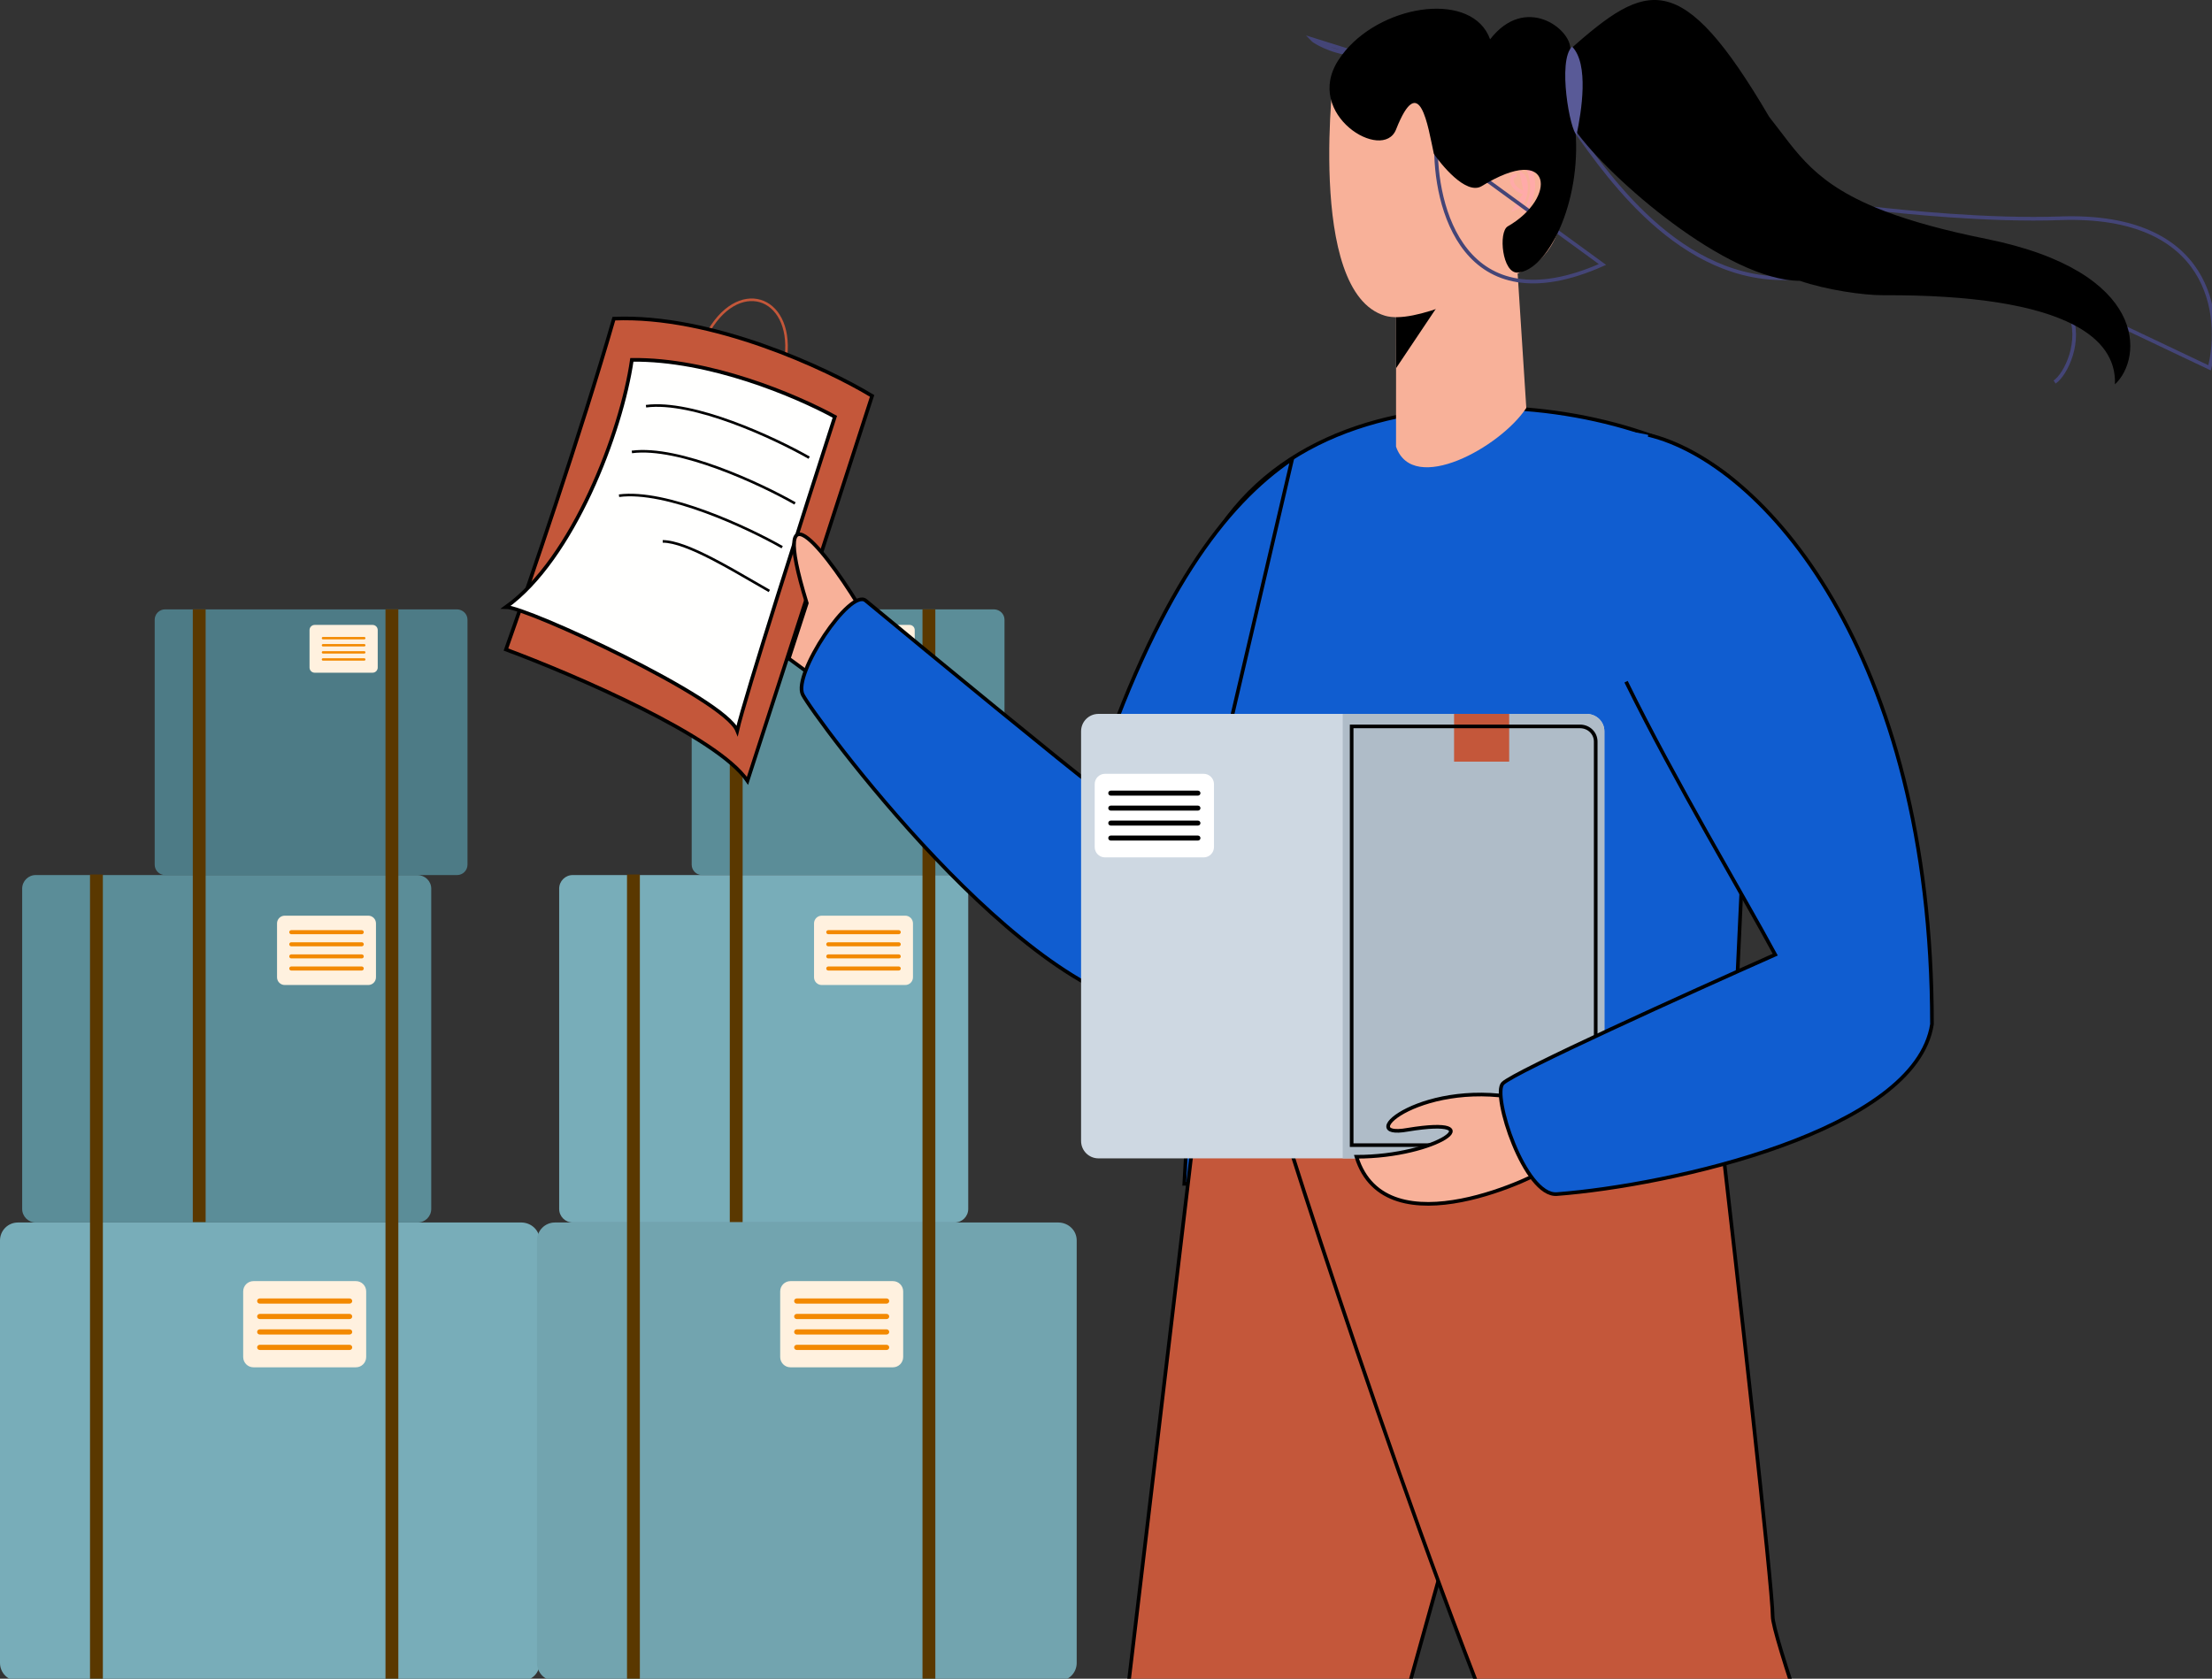 <svg width="606" height="460" viewBox="0 0 606 460" fill="none" xmlns="http://www.w3.org/2000/svg">
<rect x="0" y="0" width="606" height="460" fill="#333333" stroke="none"/>
<g clip-path="url(#clip0_4_115)">
<path d="M147.855 339.909V455.675C147.855 458.398 145.663 460.593 142.944 460.593H4.913C2.196 460.593 -7.62939e-05 458.398 -7.62939e-05 455.675V339.909C-7.62939e-05 337.184 2.196 334.986 4.913 334.986H142.944C145.663 335.075 147.855 337.184 147.855 339.909Z" fill="#78ADB9"/>
<path d="M118.142 243.51V331.256C118.142 333.321 116.48 334.986 114.42 334.986H9.791C7.736 334.986 6.075 333.321 6.075 331.256V243.51C6.075 241.444 7.736 239.779 9.791 239.779H114.42C116.48 239.845 118.142 241.444 118.142 243.51Z" fill="#5B8D98"/>
<path d="M128.075 169.829V236.926C128.075 238.506 126.805 239.78 125.229 239.78H45.225C43.649 239.78 42.378 238.506 42.378 236.926V169.829C42.378 168.249 43.649 166.976 45.225 166.976H125.229C126.805 167.027 128.075 168.249 128.075 169.829Z" fill="#4D7B86"/>
<path d="M24.659 239.621H28.179V460.459H24.659V239.621Z" fill="#5A3800"/>
<path d="M105.609 166.95H109.128V460.459H105.609V166.95Z" fill="#5A3800"/>
<path d="M52.816 166.95H56.335V334.871H52.816V166.95Z" fill="#5A3800"/>
<path d="M78.008 250.91H100.89C102.057 250.91 103.002 251.858 103.002 253.027V267.794C103.002 268.963 102.057 269.91 100.89 269.91H78.008C76.841 269.91 75.896 268.963 75.896 267.794V253.027C75.896 251.858 76.841 250.91 78.008 250.91Z" fill="#FFF1DF"/>
<path d="M79.797 254.88H99.107C99.412 254.88 99.659 255.128 99.659 255.433C99.659 255.739 99.412 255.986 99.107 255.986H79.797C79.492 255.986 79.245 255.739 79.245 255.433C79.245 255.128 79.492 254.88 79.797 254.88Z" fill="#F38900"/>
<path d="M79.797 258.199H99.107C99.412 258.199 99.659 258.446 99.659 258.752C99.659 259.057 99.412 259.305 99.107 259.305H79.797C79.492 259.305 79.245 259.057 79.245 258.752C79.245 258.446 79.492 258.199 79.797 258.199Z" fill="#F38900"/>
<path d="M79.797 261.517H99.107C99.412 261.517 99.659 261.764 99.659 262.07C99.659 262.375 99.412 262.623 99.107 262.623H79.797C79.492 262.623 79.245 262.375 79.245 262.07C79.245 261.764 79.492 261.517 79.797 261.517Z" fill="#F38900"/>
<path d="M79.797 264.834H99.107C99.412 264.834 99.659 265.081 99.659 265.387C99.659 265.692 99.412 265.94 99.107 265.94H79.797C79.492 265.94 79.245 265.692 79.245 265.387C79.245 265.081 79.492 264.834 79.797 264.834Z" fill="#F38900"/>
<path d="M86.209 171.238H102.073C102.851 171.238 103.481 171.87 103.481 172.649V182.921C103.481 183.7 102.851 184.332 102.073 184.332H86.209C85.431 184.332 84.801 183.7 84.801 182.921V172.649C84.801 171.87 85.431 171.238 86.209 171.238Z" fill="#FFF1DF"/>
<path d="M88.478 174.543H99.798C99.976 174.543 100.121 174.688 100.121 174.867C100.121 175.046 99.976 175.191 99.798 175.191H88.478C88.299 175.191 88.155 175.046 88.155 174.867C88.155 174.688 88.299 174.543 88.478 174.543Z" fill="#F38900"/>
<path d="M88.478 176.487H99.798C99.976 176.487 100.121 176.633 100.121 176.812C100.121 176.991 99.976 177.136 99.798 177.136H88.478C88.299 177.136 88.155 176.991 88.155 176.812C88.155 176.633 88.299 176.487 88.478 176.487Z" fill="#F38900"/>
<path d="M88.478 178.433H99.798C99.976 178.433 100.121 178.578 100.121 178.757C100.121 178.936 99.976 179.081 99.798 179.081H88.478C88.299 179.081 88.155 178.936 88.155 178.757C88.155 178.578 88.299 178.433 88.478 178.433Z" fill="#F38900"/>
<path d="M88.478 180.377H99.798C99.976 180.377 100.121 180.522 100.121 180.701C100.121 180.88 99.976 181.025 99.798 181.025H88.478C88.299 181.025 88.155 180.88 88.155 180.701C88.155 180.522 88.299 180.377 88.478 180.377Z" fill="#F38900"/>
<path d="M69.439 351.048H97.503C99.058 351.048 100.319 352.311 100.319 353.87V371.844C100.319 373.403 99.058 374.666 97.503 374.666H69.439C67.884 374.666 66.623 373.403 66.623 371.844V353.87C66.623 352.311 67.884 351.048 69.439 351.048Z" fill="#FFF1DF"/>
<path d="M71.15 355.802H95.787C96.176 355.802 96.491 356.117 96.491 356.507C96.491 356.897 96.176 357.213 95.787 357.213H71.15C70.761 357.213 70.446 356.897 70.446 356.507C70.446 356.117 70.761 355.802 71.15 355.802Z" fill="#F38900"/>
<path d="M71.15 360.035H95.787C96.176 360.035 96.491 360.351 96.491 360.74C96.491 361.13 96.176 361.446 95.787 361.446H71.15C70.761 361.446 70.446 361.13 70.446 360.74C70.446 360.351 70.761 360.035 71.15 360.035Z" fill="#F38900"/>
<path d="M71.15 364.268H95.787C96.176 364.268 96.491 364.584 96.491 364.974C96.491 365.363 96.176 365.679 95.787 365.679H71.15C70.761 365.679 70.446 365.363 70.446 364.974C70.446 364.584 70.761 364.268 71.15 364.268Z" fill="#F38900"/>
<path d="M71.15 368.502H95.787C96.176 368.502 96.491 368.817 96.491 369.207C96.491 369.597 96.176 369.913 95.787 369.913H71.15C70.761 369.913 70.446 369.597 70.446 369.207C70.446 368.817 70.761 368.502 71.15 368.502Z" fill="#F38900"/>
<path d="M294.972 339.909V455.675C294.972 458.398 292.779 460.593 290.061 460.593H152.029C149.31 460.593 147.118 458.398 147.118 455.675V339.909C147.118 337.184 149.31 334.986 152.029 334.986H290.061C292.779 335.075 294.972 337.184 294.972 339.909Z" fill="#72A4AF"/>
<path d="M265.259 243.51V331.256C265.259 333.321 263.597 334.986 261.537 334.986H156.911C154.851 334.986 153.189 333.321 153.189 331.256V243.51C153.189 241.444 154.851 239.779 156.911 239.779H261.537C263.597 239.845 265.259 241.444 265.259 243.51Z" fill="#78ADB9"/>
<path d="M275.192 169.829V236.926C275.192 238.506 273.922 239.78 272.346 239.78H192.342C190.766 239.78 189.495 238.506 189.495 236.926V169.829C189.495 168.249 190.766 166.976 192.342 166.976H272.346C273.922 167.027 275.192 168.249 275.192 169.829Z" fill="#5B8D98"/>
<path d="M171.776 239.621H175.296V460.459H171.776V239.621Z" fill="#5A3800"/>
<path d="M252.726 166.95H256.245V460.459H252.726V166.95Z" fill="#5A3800"/>
<path d="M199.933 166.95H203.452V334.871H199.933V166.95Z" fill="#5A3800"/>
<path d="M225.125 250.91H248.007C249.174 250.91 250.119 251.858 250.119 253.027V267.794C250.119 268.963 249.174 269.91 248.007 269.91H225.125C223.958 269.91 223.013 268.963 223.013 267.794V253.027C223.013 251.858 223.958 250.91 225.125 250.91Z" fill="#FFF1DF"/>
<path d="M226.914 254.88H246.224C246.528 254.88 246.776 255.128 246.776 255.433C246.776 255.739 246.528 255.986 246.224 255.986H226.914C226.609 255.986 226.362 255.739 226.362 255.433C226.362 255.128 226.609 254.88 226.914 254.88Z" fill="#F38900"/>
<path d="M226.914 258.199H246.224C246.528 258.199 246.776 258.446 246.776 258.752C246.776 259.057 246.528 259.305 246.224 259.305H226.914C226.609 259.305 226.362 259.057 226.362 258.752C226.362 258.446 226.609 258.199 226.914 258.199Z" fill="#F38900"/>
<path d="M226.914 261.517H246.224C246.528 261.517 246.776 261.764 246.776 262.07C246.776 262.375 246.528 262.623 246.224 262.623H226.914C226.609 262.623 226.362 262.375 226.362 262.07C226.362 261.764 226.609 261.517 226.914 261.517Z" fill="#F38900"/>
<path d="M226.914 264.834H246.224C246.528 264.834 246.776 265.081 246.776 265.387C246.776 265.692 246.528 265.94 246.224 265.94H226.914C226.609 265.94 226.362 265.692 226.362 265.387C226.362 265.081 226.609 264.834 226.914 264.834Z" fill="#F38900"/>
<path d="M233.326 171.238H249.19C249.967 171.238 250.598 171.87 250.598 172.649V182.921C250.598 183.7 249.967 184.332 249.19 184.332H233.326C232.548 184.332 231.918 183.7 231.918 182.921V172.649C231.918 171.87 232.548 171.238 233.326 171.238Z" fill="#FFF1DF"/>
<path d="M235.595 174.543H246.915C247.093 174.543 247.238 174.688 247.238 174.867C247.238 175.046 247.093 175.191 246.915 175.191H235.595C235.416 175.191 235.272 175.046 235.272 174.867C235.272 174.688 235.416 174.543 235.595 174.543Z" fill="#F38900"/>
<path d="M235.595 176.487H246.915C247.093 176.487 247.238 176.633 247.238 176.812C247.238 176.991 247.093 177.136 246.915 177.136H235.595C235.416 177.136 235.272 176.991 235.272 176.812C235.272 176.633 235.416 176.487 235.595 176.487Z" fill="#F38900"/>
<path d="M235.595 178.433H246.915C247.093 178.433 247.238 178.578 247.238 178.757C247.238 178.936 247.093 179.081 246.915 179.081H235.595C235.416 179.081 235.272 178.936 235.272 178.757C235.272 178.578 235.416 178.433 235.595 178.433Z" fill="#F38900"/>
<path d="M235.595 180.377H246.915C247.093 180.377 247.238 180.522 247.238 180.701C247.238 180.88 247.093 181.025 246.915 181.025H235.595C235.416 181.025 235.272 180.88 235.272 180.701C235.272 180.522 235.416 180.377 235.595 180.377Z" fill="#F38900"/>
<path d="M216.556 351.048H244.62C246.175 351.048 247.436 352.311 247.436 353.87V371.844C247.436 373.403 246.175 374.666 244.62 374.666H216.556C215.001 374.666 213.74 373.403 213.74 371.844V353.87C213.74 352.311 215.001 351.048 216.556 351.048Z" fill="#FFF1DF"/>
<path d="M218.267 355.802H242.904C243.293 355.802 243.608 356.117 243.608 356.507C243.608 356.897 243.293 357.213 242.904 357.213H218.267C217.878 357.213 217.563 356.897 217.563 356.507C217.563 356.117 217.878 355.802 218.267 355.802Z" fill="#F38900"/>
<path d="M218.267 360.035H242.904C243.293 360.035 243.608 360.351 243.608 360.74C243.608 361.13 243.293 361.446 242.904 361.446H218.267C217.878 361.446 217.563 361.13 217.563 360.74C217.563 360.351 217.878 360.035 218.267 360.035Z" fill="#F38900"/>
<path d="M218.267 364.268H242.904C243.293 364.268 243.608 364.584 243.608 364.974C243.608 365.363 243.293 365.679 242.904 365.679H218.267C217.878 365.679 217.563 365.363 217.563 364.974C217.563 364.584 217.878 364.268 218.267 364.268Z" fill="#F38900"/>
<path d="M218.267 368.502H242.904C243.293 368.502 243.608 368.817 243.608 369.207C243.608 369.597 243.293 369.913 242.904 369.913H218.267C217.878 369.913 217.563 369.597 217.563 369.207C217.563 368.817 217.878 368.502 218.267 368.502Z" fill="#F38900"/>
<path d="M334.652 144.115C371.537 90.775 469.802 113.424 481.769 140.234C479.305 195.385 474.237 307.379 473.674 314.153C473.111 320.926 373.953 323.795 324.445 324.383L334.652 144.115Z" fill="#105DD0" stroke="black"/>
<path d="M286.434 652.816L327.965 303.216L431.088 298.983C400.233 412.694 332.54 652.816 327.965 665.869C325.515 672.861 286.434 661.988 286.434 652.816Z" fill="#C4573A" stroke="black"/>
<path d="M437.423 531.461C417.151 505.497 372.898 375.77 353.306 314.152L470.858 304.98C475.785 347.665 485.64 435.013 485.64 442.915C485.64 452.792 542.305 605.544 543.713 611.188C544.839 615.704 516.737 639.41 509.926 629.885C494.206 607.896 457.696 557.426 437.423 531.461Z" fill="#C4573A" stroke="black"/>
<path fill-rule="evenodd" clip-rule="evenodd" d="M208.16 82.813C212.551 84.096 215.862 89.312 214.992 97.51L215.692 97.585C216.582 89.202 213.205 83.553 208.357 82.136C203.507 80.72 197.471 83.622 193.209 91.738L193.832 92.067C198.017 84.097 203.771 81.531 208.16 82.813Z" fill="#C4573A"/>
<path d="M168.178 87.317C194.926 86.188 226.484 100.957 238.92 108.483L204.781 213.963C196.615 201.828 157.267 184.918 138.613 177.98C144.714 160.812 159.168 118.643 168.178 87.317Z" fill="#C4573A" stroke="black"/>
<path d="M138.613 166.339C156.915 153.286 170.289 118.362 173.105 98.606C194.38 98.34 217.958 108.332 228.714 114.198C220.619 139.222 203.936 191.457 201.965 200.205C198.446 191.386 144.245 166.339 138.613 166.339Z" fill="#FFFFFE" stroke="black"/>
<path fill-rule="evenodd" clip-rule="evenodd" d="M200.5 116.029C208.847 119.085 216.766 123.027 221.503 125.723L221.851 125.11C217.085 122.397 209.131 118.437 200.742 115.367C192.369 112.301 183.5 110.098 176.933 110.956L177.024 111.655C183.409 110.821 192.138 112.968 200.5 116.029Z" fill="black"/>
<path fill-rule="evenodd" clip-rule="evenodd" d="M196.629 128.561C204.976 131.616 212.894 135.559 217.631 138.255L217.979 137.641C213.214 134.929 205.26 130.969 196.87 127.898C188.497 124.833 179.629 122.629 173.061 123.487L173.153 124.187C179.538 123.353 188.266 125.5 196.629 128.561Z" fill="black"/>
<path fill-rule="evenodd" clip-rule="evenodd" d="M193.109 140.555C201.456 143.61 209.375 147.553 214.112 150.25L214.46 149.636C209.694 146.923 201.74 142.963 193.351 139.892C184.978 136.827 176.109 134.623 169.542 135.482L169.633 136.182C176.018 135.347 184.747 137.494 193.109 140.555Z" fill="black"/>
<path fill-rule="evenodd" clip-rule="evenodd" d="M206.428 159.843C207.865 160.677 209.262 161.487 210.592 162.244L210.94 161.63C209.62 160.879 208.23 160.073 206.796 159.241C203.083 157.088 199.081 154.767 195.265 152.8C192.619 151.436 190.054 150.238 187.724 149.379C185.402 148.523 183.288 147.995 181.554 147.995V148.7C183.164 148.7 185.185 149.195 187.482 150.042C189.772 150.885 192.31 152.07 194.943 153.427C198.742 155.385 202.72 157.693 206.428 159.843Z" fill="black"/>
<path d="M221.028 165.281C210.047 129.439 227.658 152.816 236.809 168.456L234.345 193.855L216.101 180.45L221.028 165.281Z" fill="#F8B199" stroke="black"/>
<path d="M299.456 215.375C317.759 156.814 345.208 128.945 355.062 126.123C381.814 144.467 364.215 172.266 347.321 245.361C326.204 336.729 223.785 198.089 219.914 190.328C217.127 184.74 232.936 161.074 237.159 164.575C256.165 180.332 292.698 210.295 299.456 215.375Z" fill="#105DD0"/>
<path d="M354.01 125.77C335.708 138.117 316.908 162.6 299.451 215.375C292.693 210.295 256.161 180.332 237.155 164.575C232.932 161.074 217.123 184.74 219.909 190.328C222.807 196.137 280.905 275.256 318.806 276.393L354.01 125.77ZM318.806 276.393C331.546 276.775 342.004 268.347 347.317 245.361L318.806 276.393Z" stroke="black"/>
<path d="M439.536 200.392V312.639C439.536 315.281 437.41 317.412 434.774 317.412H300.935C298.299 317.412 296.173 315.281 296.173 312.639V200.392C296.173 197.75 298.299 195.619 300.935 195.619H434.774C437.41 195.705 439.536 197.75 439.536 200.392Z" fill="#CED8E2"/>
<path d="M439.532 312.639V200.392C439.532 197.75 437.407 195.705 434.77 195.619H367.851V317.412H434.77C437.407 317.412 439.532 315.281 439.532 312.639Z" fill="#AFBCC8"/>
<path d="M413.456 208.702V195.619H398.356V208.702H413.456Z" fill="#C4573A"/>
<path d="M437.162 203.222V309.615C437.162 311.927 435.314 313.786 433.026 313.786H370.299V199.051H433.02C435.325 199.128 437.162 200.922 437.162 203.222Z" stroke="black"/>
<path d="M302.722 212.038H329.763C331.318 212.038 332.579 213.301 332.579 214.86V232.117C332.579 233.675 331.318 234.939 329.763 234.939H302.722C301.167 234.939 299.907 233.675 299.907 232.117V214.86C299.907 213.301 301.167 212.038 302.722 212.038Z" fill="white"/>
<path d="M304.301 216.647H328.19C328.567 216.647 328.872 216.953 328.872 217.331C328.872 217.709 328.567 218.015 328.19 218.015H304.301C303.925 218.015 303.619 217.709 303.619 217.331C303.619 216.953 303.925 216.647 304.301 216.647Z" fill="black"/>
<path d="M304.301 220.752H328.19C328.567 220.752 328.872 221.058 328.872 221.436C328.872 221.814 328.567 222.12 328.19 222.12H304.301C303.925 222.12 303.619 221.814 303.619 221.436C303.619 221.058 303.925 220.752 304.301 220.752Z" fill="black"/>
<path d="M304.301 224.856H328.19C328.567 224.856 328.872 225.162 328.872 225.54C328.872 225.918 328.567 226.224 328.19 226.224H304.301C303.925 226.224 303.619 225.918 303.619 225.54C303.619 225.162 303.925 224.856 304.301 224.856Z" fill="black"/>
<path d="M304.301 228.961H328.19C328.567 228.961 328.872 229.267 328.872 229.645C328.872 230.023 328.567 230.329 328.19 230.329H304.301C303.925 230.329 303.619 230.023 303.619 229.645C303.619 229.267 303.925 228.961 304.301 228.961Z" fill="black"/>
<path d="M382.478 78.768L382.457 122.39C387.087 135.789 411.068 122.564 418.146 111.785L414.926 61.855L382.478 78.768Z" fill="#F8B199"/>
<path d="M382.485 78.771V100.863L405.196 66.933L382.485 78.771Z" fill="black"/>
<path d="M429.401 27.757L365.564 18.667C365.608 17.493 357.59 80.026 379.44 86.517C387.484 88.906 405.501 79.979 417.558 74.065C429.615 68.15 428.983 52.918 426.606 49.222L429.401 27.757Z" fill="#F8B199"/>
<path d="M417.812 57.578C422.754 52.64 419.892 45.253 418.104 43.834C417.774 43.673 416.935 43.419 416.212 43.697C418.376 45.786 421.5 51.699 416.692 58.647C417.081 58.291 417.456 57.935 417.812 57.578Z" fill="#FFAAA9"/>
<path d="M417.964 52.909C413.907 51.98 413.178 48.264 415.46 47.973M415.402 56.83C416.392 56.346 417.655 55.08 417.964 52.909L415.402 56.83ZM416.919 47.788C418.133 48.73 418.212 51.171 417.964 52.909L416.919 47.788Z" stroke="#FFAAA9"/>
<path d="M562.887 104.685C566.032 102.571 570.412 93.263 567.016 85.779M431.622 35.794C440.94 48.836 462.341 80.134 494.475 75.854L431.622 35.794ZM393.435 39.267C392.929 56.411 400.853 89.37 439.016 72.474L393.435 39.267ZM359.487 10.762C360.692 12.03 367.377 15.177 371.781 14.611L359.487 10.762ZM605.342 100.792C608.945 86.56 605.837 58.438 564.58 59.809C544.686 60.522 521.041 58.029 513.41 57.143L605.342 100.792Z" stroke="#444577"/>
<path d="M366.623 16.537C357.098 31.372 378.865 44.606 382.464 35.479C388.957 19.008 391.184 34.651 392.824 42.163C394.543 44.658 401.568 53.686 405.969 50.98C425.508 38.968 426.622 54.277 413.075 62.022C410.422 63.539 411.55 75.002 415.821 74.693C423.896 74.109 433.228 55.813 431.618 35.795C440.937 48.837 473.057 76.863 493.109 76.951C500.382 79.442 510.434 80.919 515.954 80.895C540.482 80.784 557.793 83.647 568.074 88.987C575.917 93.061 579.669 98.576 579.414 105.312C587.038 98.265 588.856 74.488 544.129 65.454C532.597 63.126 523.761 60.655 516.816 58.043C496.825 50.526 492.508 41.844 484.687 32.019C460.491 -9.253 451.134 -5.022 430.203 13.445C430.41 7.95 417.898 -1.696 408.229 10.777C403.543 -2.315 379.605 0.834 368.604 13.859C367.886 14.71 367.222 15.603 366.623 16.537Z" fill="black"/>
<path d="M431.938 36.883C433.251 30.59 435.389 17.553 430.697 12.779C426.613 16.573 430.175 36.098 431.938 36.883Z" fill="#595A97"/>
<path d="M371.606 316.973C379.701 343.079 422.287 321.912 425.103 319.443C432.259 315.679 440.941 306.813 418.416 301.451C390.259 294.749 370.198 312.387 385.684 309.565C409.265 305.685 393.779 316.973 371.606 316.973Z" fill="#F8B199" stroke="black"/>
<path d="M431.145 122.595C412.28 138.681 467.573 226.781 486.344 261.588C462.763 272.054 414.827 293.761 411.73 296.866C408.633 299.97 417.713 327.873 426.512 327.204C457.484 324.852 524.778 309.989 529.283 280.638C529.283 151.522 454.726 102.487 431.145 122.595Z" fill="#105DD0"/>
<path d="M445.477 186.799C459.19 214.697 477.149 244.537 486.344 261.588C462.763 272.053 414.827 293.761 411.73 296.865C408.633 299.97 417.713 327.872 426.512 327.204C457.484 324.852 524.778 309.988 529.283 280.638C529.283 178.609 482.728 126.586 451.559 119.17" stroke="black"/>
</g>
<defs>
<clipPath id="clip0_4_115">
<rect width="606" height="460" fill="white"/>
</clipPath>
</defs>
</svg>

